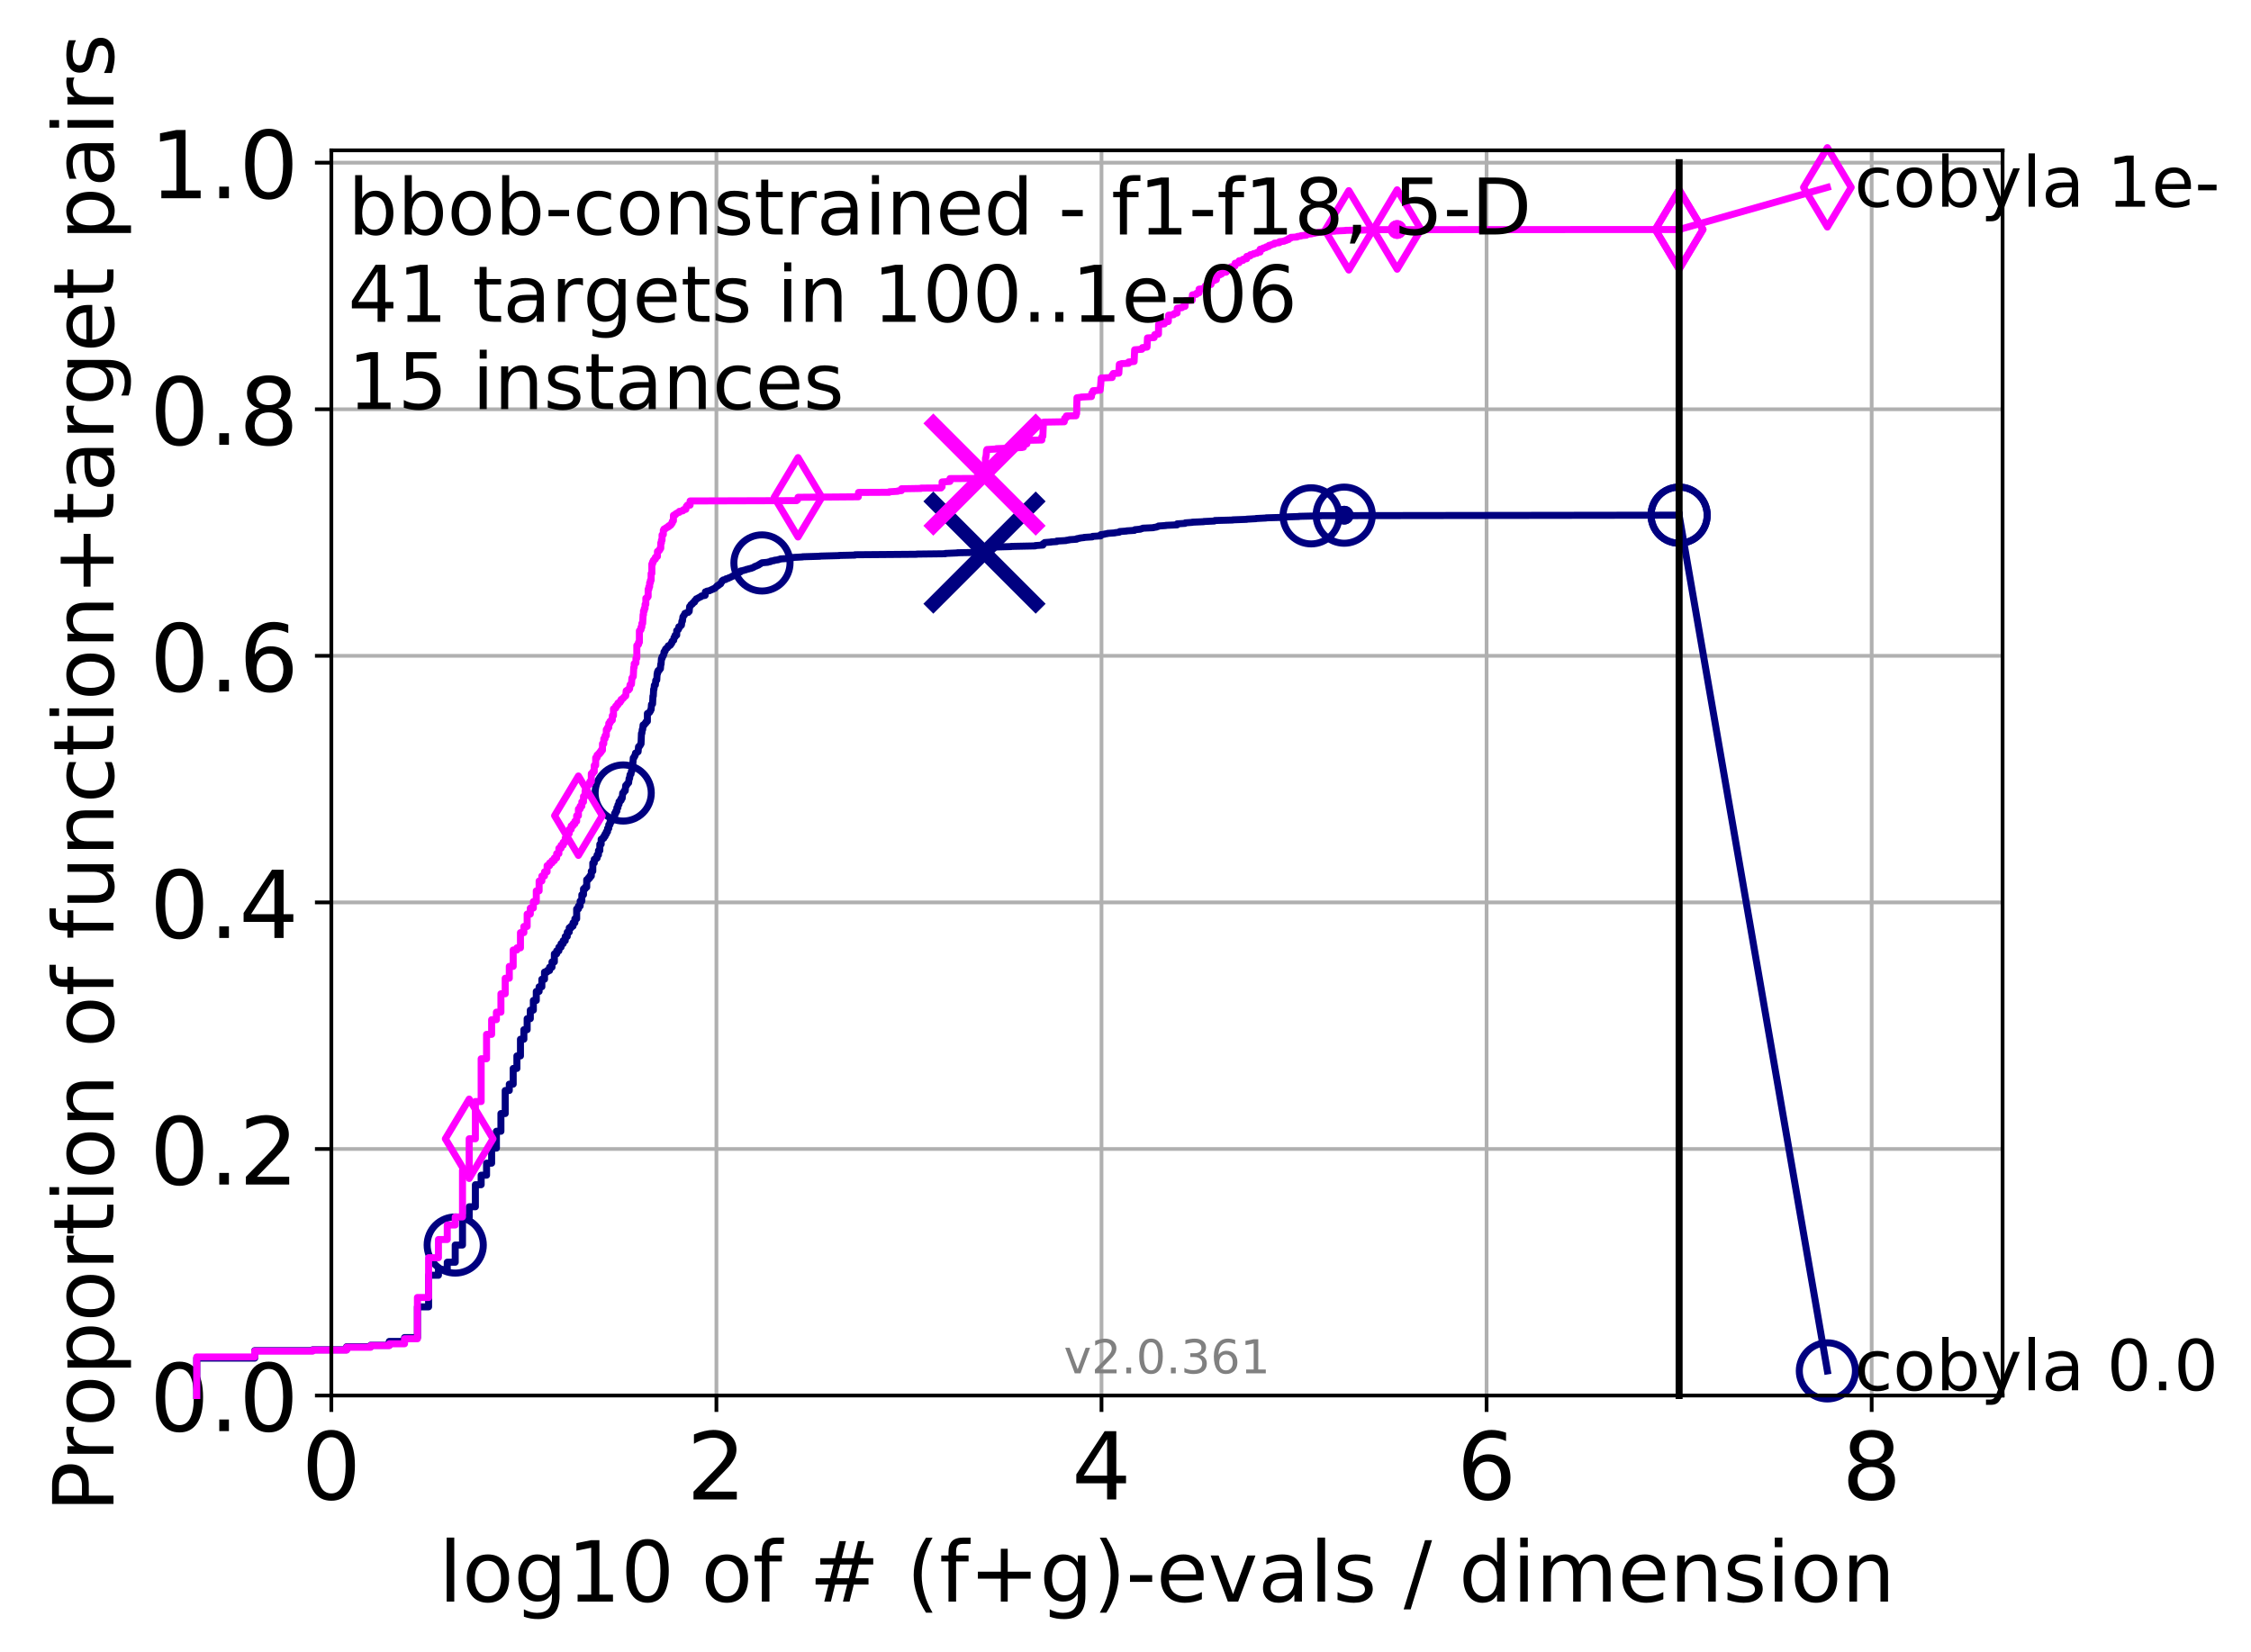 <?xml version="1.0" encoding="utf-8" standalone="no"?>
<!DOCTYPE svg PUBLIC "-//W3C//DTD SVG 1.1//EN"
  "http://www.w3.org/Graphics/SVG/1.1/DTD/svg11.dtd">
<!-- Created with matplotlib (http://matplotlib.org/) -->
<svg height="353pt" version="1.1" viewBox="0 0 481 353" width="481pt" xmlns="http://www.w3.org/2000/svg" xmlns:xlink="http://www.w3.org/1999/xlink">
 <defs>
  <style type="text/css">
*{stroke-linecap:butt;stroke-linejoin:round;}
  </style>
 </defs>
 <g id="figure_1">
  <g id="patch_1">
   <path d="M 0 353.222 
L 481.578 353.222 
L 481.578 0 
L 0 0 
z
" style="fill:#ffffff;"/>
  </g>
  <g id="axes_1">
   <g id="patch_2">
    <path d="M 70.8 298.245 
L 427.92 298.245 
L 427.92 32.133 
L 70.8 32.133 
z
" style="fill:#ffffff;"/>
   </g>
   <g id="matplotlib.axis_1">
    <g id="xtick_1">
     <g id="line2d_1">
      <path clip-path="url(#p644b3eb536)" d="M 70.8 298.245 
L 70.8 32.133 
" style="fill:none;stroke:#b0b0b0;stroke-linecap:square;stroke-width:0.8;"/>
     </g>
     <g id="line2d_2">
      <defs>
       <path d="M 0 0 
L 0 3.5 
" id="mafb09ce5ec" style="stroke:#000000;stroke-width:0.8;"/>
      </defs>
      <g>
       <use style="stroke:#000000;stroke-width:0.8;" x="70.8" xlink:href="#mafb09ce5ec" y="298.245"/>
      </g>
     </g>
     <g id="text_1">
      <!-- 0 -->
      <defs>
       <path d="M 31.781 66.406 
Q 24.172 66.406 20.328 58.906 
Q 16.5 51.422 16.5 36.375 
Q 16.5 21.391 20.328 13.891 
Q 24.172 6.391 31.781 6.391 
Q 39.453 6.391 43.281 13.891 
Q 47.125 21.391 47.125 36.375 
Q 47.125 51.422 43.281 58.906 
Q 39.453 66.406 31.781 66.406 
z
M 31.781 74.219 
Q 44.047 74.219 50.516 64.516 
Q 56.984 54.828 56.984 36.375 
Q 56.984 17.969 50.516 8.266 
Q 44.047 -1.422 31.781 -1.422 
Q 19.531 -1.422 13.062 8.266 
Q 6.594 17.969 6.594 36.375 
Q 6.594 54.828 13.062 64.516 
Q 19.531 74.219 31.781 74.219 
z
" id="DejaVuSans-30"/>
      </defs>
      <g transform="translate(64.438 320.442)scale(0.2 -0.2)">
       <use xlink:href="#DejaVuSans-30"/>
      </g>
     </g>
    </g>
    <g id="xtick_2">
     <g id="line2d_3">
      <path clip-path="url(#p644b3eb536)" d="M 153.086 298.245 
L 153.086 32.133 
" style="fill:none;stroke:#b0b0b0;stroke-linecap:square;stroke-width:0.8;"/>
     </g>
     <g id="line2d_4">
      <g>
       <use style="stroke:#000000;stroke-width:0.8;" x="153.086" xlink:href="#mafb09ce5ec" y="298.245"/>
      </g>
     </g>
     <g id="text_2">
      <!-- 2 -->
      <defs>
       <path d="M 19.188 8.297 
L 53.609 8.297 
L 53.609 0 
L 7.328 0 
L 7.328 8.297 
Q 12.938 14.109 22.625 23.891 
Q 32.328 33.688 34.812 36.531 
Q 39.547 41.844 41.422 45.531 
Q 43.312 49.219 43.312 52.781 
Q 43.312 58.594 39.234 62.25 
Q 35.156 65.922 28.609 65.922 
Q 23.969 65.922 18.812 64.312 
Q 13.672 62.703 7.812 59.422 
L 7.812 69.391 
Q 13.766 71.781 18.938 73 
Q 24.125 74.219 28.422 74.219 
Q 39.75 74.219 46.484 68.547 
Q 53.219 62.891 53.219 53.422 
Q 53.219 48.922 51.531 44.891 
Q 49.859 40.875 45.406 35.406 
Q 44.188 33.984 37.641 27.219 
Q 31.109 20.453 19.188 8.297 
z
" id="DejaVuSans-32"/>
      </defs>
      <g transform="translate(146.723 320.442)scale(0.2 -0.2)">
       <use xlink:href="#DejaVuSans-32"/>
      </g>
     </g>
    </g>
    <g id="xtick_3">
     <g id="line2d_5">
      <path clip-path="url(#p644b3eb536)" d="M 235.371 298.245 
L 235.371 32.133 
" style="fill:none;stroke:#b0b0b0;stroke-linecap:square;stroke-width:0.8;"/>
     </g>
     <g id="line2d_6">
      <g>
       <use style="stroke:#000000;stroke-width:0.8;" x="235.371" xlink:href="#mafb09ce5ec" y="298.245"/>
      </g>
     </g>
     <g id="text_3">
      <!-- 4 -->
      <defs>
       <path d="M 37.797 64.312 
L 12.891 25.391 
L 37.797 25.391 
z
M 35.203 72.906 
L 47.609 72.906 
L 47.609 25.391 
L 58.016 25.391 
L 58.016 17.188 
L 47.609 17.188 
L 47.609 0 
L 37.797 0 
L 37.797 17.188 
L 4.891 17.188 
L 4.891 26.703 
z
" id="DejaVuSans-34"/>
      </defs>
      <g transform="translate(229.009 320.442)scale(0.2 -0.2)">
       <use xlink:href="#DejaVuSans-34"/>
      </g>
     </g>
    </g>
    <g id="xtick_4">
     <g id="line2d_7">
      <path clip-path="url(#p644b3eb536)" d="M 317.657 298.245 
L 317.657 32.133 
" style="fill:none;stroke:#b0b0b0;stroke-linecap:square;stroke-width:0.8;"/>
     </g>
     <g id="line2d_8">
      <g>
       <use style="stroke:#000000;stroke-width:0.8;" x="317.657" xlink:href="#mafb09ce5ec" y="298.245"/>
      </g>
     </g>
     <g id="text_4">
      <!-- 6 -->
      <defs>
       <path d="M 33.016 40.375 
Q 26.375 40.375 22.484 35.828 
Q 18.609 31.297 18.609 23.391 
Q 18.609 15.531 22.484 10.953 
Q 26.375 6.391 33.016 6.391 
Q 39.656 6.391 43.531 10.953 
Q 47.406 15.531 47.406 23.391 
Q 47.406 31.297 43.531 35.828 
Q 39.656 40.375 33.016 40.375 
z
M 52.594 71.297 
L 52.594 62.312 
Q 48.875 64.062 45.094 64.984 
Q 41.312 65.922 37.594 65.922 
Q 27.828 65.922 22.672 59.328 
Q 17.531 52.734 16.797 39.406 
Q 19.672 43.656 24.016 45.922 
Q 28.375 48.188 33.594 48.188 
Q 44.578 48.188 50.953 41.516 
Q 57.328 34.859 57.328 23.391 
Q 57.328 12.156 50.688 5.359 
Q 44.047 -1.422 33.016 -1.422 
Q 20.359 -1.422 13.672 8.266 
Q 6.984 17.969 6.984 36.375 
Q 6.984 53.656 15.188 63.938 
Q 23.391 74.219 37.203 74.219 
Q 40.922 74.219 44.703 73.484 
Q 48.484 72.75 52.594 71.297 
z
" id="DejaVuSans-36"/>
      </defs>
      <g transform="translate(311.295 320.442)scale(0.2 -0.2)">
       <use xlink:href="#DejaVuSans-36"/>
      </g>
     </g>
    </g>
    <g id="xtick_5">
     <g id="line2d_9">
      <path clip-path="url(#p644b3eb536)" d="M 399.943 298.245 
L 399.943 32.133 
" style="fill:none;stroke:#b0b0b0;stroke-linecap:square;stroke-width:0.8;"/>
     </g>
     <g id="line2d_10">
      <g>
       <use style="stroke:#000000;stroke-width:0.8;" x="399.943" xlink:href="#mafb09ce5ec" y="298.245"/>
      </g>
     </g>
     <g id="text_5">
      <!-- 8 -->
      <defs>
       <path d="M 31.781 34.625 
Q 24.75 34.625 20.719 30.859 
Q 16.703 27.094 16.703 20.516 
Q 16.703 13.922 20.719 10.156 
Q 24.75 6.391 31.781 6.391 
Q 38.812 6.391 42.859 10.172 
Q 46.922 13.969 46.922 20.516 
Q 46.922 27.094 42.891 30.859 
Q 38.875 34.625 31.781 34.625 
z
M 21.922 38.812 
Q 15.578 40.375 12.031 44.719 
Q 8.5 49.078 8.5 55.328 
Q 8.5 64.062 14.719 69.141 
Q 20.953 74.219 31.781 74.219 
Q 42.672 74.219 48.875 69.141 
Q 55.078 64.062 55.078 55.328 
Q 55.078 49.078 51.531 44.719 
Q 48 40.375 41.703 38.812 
Q 48.828 37.156 52.797 32.312 
Q 56.781 27.484 56.781 20.516 
Q 56.781 9.906 50.312 4.234 
Q 43.844 -1.422 31.781 -1.422 
Q 19.734 -1.422 13.25 4.234 
Q 6.781 9.906 6.781 20.516 
Q 6.781 27.484 10.781 32.312 
Q 14.797 37.156 21.922 38.812 
z
M 18.312 54.391 
Q 18.312 48.734 21.844 45.562 
Q 25.391 42.391 31.781 42.391 
Q 38.141 42.391 41.719 45.562 
Q 45.312 48.734 45.312 54.391 
Q 45.312 60.062 41.719 63.234 
Q 38.141 66.406 31.781 66.406 
Q 25.391 66.406 21.844 63.234 
Q 18.312 60.062 18.312 54.391 
z
" id="DejaVuSans-38"/>
      </defs>
      <g transform="translate(393.58 320.442)scale(0.2 -0.2)">
       <use xlink:href="#DejaVuSans-38"/>
      </g>
     </g>
    </g>
    <g id="text_6">
     <!-- log10 of # (f+g)-evals / dimension -->
     <defs>
      <path d="M 9.422 75.984 
L 18.406 75.984 
L 18.406 0 
L 9.422 0 
z
" id="DejaVuSans-6c"/>
      <path d="M 30.609 48.391 
Q 23.391 48.391 19.188 42.75 
Q 14.984 37.109 14.984 27.297 
Q 14.984 17.484 19.156 11.844 
Q 23.344 6.203 30.609 6.203 
Q 37.797 6.203 41.984 11.859 
Q 46.188 17.531 46.188 27.297 
Q 46.188 37.016 41.984 42.703 
Q 37.797 48.391 30.609 48.391 
z
M 30.609 56 
Q 42.328 56 49.016 48.375 
Q 55.719 40.766 55.719 27.297 
Q 55.719 13.875 49.016 6.219 
Q 42.328 -1.422 30.609 -1.422 
Q 18.844 -1.422 12.172 6.219 
Q 5.516 13.875 5.516 27.297 
Q 5.516 40.766 12.172 48.375 
Q 18.844 56 30.609 56 
z
" id="DejaVuSans-6f"/>
      <path d="M 45.406 27.984 
Q 45.406 37.75 41.375 43.109 
Q 37.359 48.484 30.078 48.484 
Q 22.859 48.484 18.828 43.109 
Q 14.797 37.75 14.797 27.984 
Q 14.797 18.266 18.828 12.891 
Q 22.859 7.516 30.078 7.516 
Q 37.359 7.516 41.375 12.891 
Q 45.406 18.266 45.406 27.984 
z
M 54.391 6.781 
Q 54.391 -7.172 48.188 -13.984 
Q 42 -20.797 29.203 -20.797 
Q 24.469 -20.797 20.266 -20.094 
Q 16.062 -19.391 12.109 -17.922 
L 12.109 -9.188 
Q 16.062 -11.328 19.922 -12.344 
Q 23.781 -13.375 27.781 -13.375 
Q 36.625 -13.375 41.016 -8.766 
Q 45.406 -4.156 45.406 5.172 
L 45.406 9.625 
Q 42.625 4.781 38.281 2.391 
Q 33.938 0 27.875 0 
Q 17.828 0 11.672 7.656 
Q 5.516 15.328 5.516 27.984 
Q 5.516 40.672 11.672 48.328 
Q 17.828 56 27.875 56 
Q 33.938 56 38.281 53.609 
Q 42.625 51.219 45.406 46.391 
L 45.406 54.688 
L 54.391 54.688 
z
" id="DejaVuSans-67"/>
      <path d="M 12.406 8.297 
L 28.516 8.297 
L 28.516 63.922 
L 10.984 60.406 
L 10.984 69.391 
L 28.422 72.906 
L 38.281 72.906 
L 38.281 8.297 
L 54.391 8.297 
L 54.391 0 
L 12.406 0 
z
" id="DejaVuSans-31"/>
      <path id="DejaVuSans-20"/>
      <path d="M 37.109 75.984 
L 37.109 68.5 
L 28.516 68.5 
Q 23.688 68.5 21.797 66.547 
Q 19.922 64.594 19.922 59.516 
L 19.922 54.688 
L 34.719 54.688 
L 34.719 47.703 
L 19.922 47.703 
L 19.922 0 
L 10.891 0 
L 10.891 47.703 
L 2.297 47.703 
L 2.297 54.688 
L 10.891 54.688 
L 10.891 58.5 
Q 10.891 67.625 15.141 71.797 
Q 19.391 75.984 28.609 75.984 
z
" id="DejaVuSans-66"/>
      <path d="M 51.125 44 
L 36.922 44 
L 32.812 27.688 
L 47.125 27.688 
z
M 43.797 71.781 
L 38.719 51.516 
L 52.984 51.516 
L 58.109 71.781 
L 65.922 71.781 
L 60.891 51.516 
L 76.125 51.516 
L 76.125 44 
L 58.984 44 
L 54.984 27.688 
L 70.516 27.688 
L 70.516 20.219 
L 53.078 20.219 
L 48 0 
L 40.188 0 
L 45.219 20.219 
L 30.906 20.219 
L 25.875 0 
L 18.016 0 
L 23.094 20.219 
L 7.719 20.219 
L 7.719 27.688 
L 24.906 27.688 
L 29 44 
L 13.281 44 
L 13.281 51.516 
L 30.906 51.516 
L 35.891 71.781 
z
" id="DejaVuSans-23"/>
      <path d="M 31 75.875 
Q 24.469 64.656 21.281 53.656 
Q 18.109 42.672 18.109 31.391 
Q 18.109 20.125 21.312 9.062 
Q 24.516 -2 31 -13.188 
L 23.188 -13.188 
Q 15.875 -1.703 12.234 9.375 
Q 8.594 20.453 8.594 31.391 
Q 8.594 42.281 12.203 53.312 
Q 15.828 64.359 23.188 75.875 
z
" id="DejaVuSans-28"/>
      <path d="M 46 62.703 
L 46 35.5 
L 73.188 35.5 
L 73.188 27.203 
L 46 27.203 
L 46 0 
L 37.797 0 
L 37.797 27.203 
L 10.594 27.203 
L 10.594 35.5 
L 37.797 35.5 
L 37.797 62.703 
z
" id="DejaVuSans-2b"/>
      <path d="M 8.016 75.875 
L 15.828 75.875 
Q 23.141 64.359 26.781 53.312 
Q 30.422 42.281 30.422 31.391 
Q 30.422 20.453 26.781 9.375 
Q 23.141 -1.703 15.828 -13.188 
L 8.016 -13.188 
Q 14.5 -2 17.703 9.062 
Q 20.906 20.125 20.906 31.391 
Q 20.906 42.672 17.703 53.656 
Q 14.5 64.656 8.016 75.875 
z
" id="DejaVuSans-29"/>
      <path d="M 4.891 31.391 
L 31.203 31.391 
L 31.203 23.391 
L 4.891 23.391 
z
" id="DejaVuSans-2d"/>
      <path d="M 56.203 29.594 
L 56.203 25.203 
L 14.891 25.203 
Q 15.484 15.922 20.484 11.062 
Q 25.484 6.203 34.422 6.203 
Q 39.594 6.203 44.453 7.469 
Q 49.312 8.734 54.109 11.281 
L 54.109 2.781 
Q 49.266 0.734 44.188 -0.344 
Q 39.109 -1.422 33.891 -1.422 
Q 20.797 -1.422 13.156 6.188 
Q 5.516 13.812 5.516 26.812 
Q 5.516 40.234 12.766 48.109 
Q 20.016 56 32.328 56 
Q 43.359 56 49.781 48.891 
Q 56.203 41.797 56.203 29.594 
z
M 47.219 32.234 
Q 47.125 39.594 43.094 43.984 
Q 39.062 48.391 32.422 48.391 
Q 24.906 48.391 20.391 44.141 
Q 15.875 39.891 15.188 32.172 
z
" id="DejaVuSans-65"/>
      <path d="M 2.984 54.688 
L 12.5 54.688 
L 29.594 8.797 
L 46.688 54.688 
L 56.203 54.688 
L 35.688 0 
L 23.484 0 
z
" id="DejaVuSans-76"/>
      <path d="M 34.281 27.484 
Q 23.391 27.484 19.188 25 
Q 14.984 22.516 14.984 16.5 
Q 14.984 11.719 18.141 8.906 
Q 21.297 6.109 26.703 6.109 
Q 34.188 6.109 38.703 11.406 
Q 43.219 16.703 43.219 25.484 
L 43.219 27.484 
z
M 52.203 31.203 
L 52.203 0 
L 43.219 0 
L 43.219 8.297 
Q 40.141 3.328 35.547 0.953 
Q 30.953 -1.422 24.312 -1.422 
Q 15.922 -1.422 10.953 3.297 
Q 6 8.016 6 15.922 
Q 6 25.141 12.172 29.828 
Q 18.359 34.516 30.609 34.516 
L 43.219 34.516 
L 43.219 35.406 
Q 43.219 41.609 39.141 45 
Q 35.062 48.391 27.688 48.391 
Q 23 48.391 18.547 47.266 
Q 14.109 46.141 10.016 43.891 
L 10.016 52.203 
Q 14.938 54.109 19.578 55.047 
Q 24.219 56 28.609 56 
Q 40.484 56 46.344 49.844 
Q 52.203 43.703 52.203 31.203 
z
" id="DejaVuSans-61"/>
      <path d="M 44.281 53.078 
L 44.281 44.578 
Q 40.484 46.531 36.375 47.5 
Q 32.281 48.484 27.875 48.484 
Q 21.188 48.484 17.844 46.438 
Q 14.5 44.391 14.5 40.281 
Q 14.5 37.156 16.891 35.375 
Q 19.281 33.594 26.516 31.984 
L 29.594 31.297 
Q 39.156 29.25 43.188 25.516 
Q 47.219 21.781 47.219 15.094 
Q 47.219 7.469 41.188 3.016 
Q 35.156 -1.422 24.609 -1.422 
Q 20.219 -1.422 15.453 -0.562 
Q 10.688 0.297 5.422 2 
L 5.422 11.281 
Q 10.406 8.688 15.234 7.391 
Q 20.062 6.109 24.812 6.109 
Q 31.156 6.109 34.562 8.281 
Q 37.984 10.453 37.984 14.406 
Q 37.984 18.062 35.516 20.016 
Q 33.062 21.969 24.703 23.781 
L 21.578 24.516 
Q 13.234 26.266 9.516 29.906 
Q 5.812 33.547 5.812 39.891 
Q 5.812 47.609 11.281 51.797 
Q 16.75 56 26.812 56 
Q 31.781 56 36.172 55.266 
Q 40.578 54.547 44.281 53.078 
z
" id="DejaVuSans-73"/>
      <path d="M 25.391 72.906 
L 33.688 72.906 
L 8.297 -9.281 
L 0 -9.281 
z
" id="DejaVuSans-2f"/>
      <path d="M 45.406 46.391 
L 45.406 75.984 
L 54.391 75.984 
L 54.391 0 
L 45.406 0 
L 45.406 8.203 
Q 42.578 3.328 38.25 0.953 
Q 33.938 -1.422 27.875 -1.422 
Q 17.969 -1.422 11.734 6.484 
Q 5.516 14.406 5.516 27.297 
Q 5.516 40.188 11.734 48.094 
Q 17.969 56 27.875 56 
Q 33.938 56 38.25 53.625 
Q 42.578 51.266 45.406 46.391 
z
M 14.797 27.297 
Q 14.797 17.391 18.875 11.75 
Q 22.953 6.109 30.078 6.109 
Q 37.203 6.109 41.297 11.75 
Q 45.406 17.391 45.406 27.297 
Q 45.406 37.203 41.297 42.844 
Q 37.203 48.484 30.078 48.484 
Q 22.953 48.484 18.875 42.844 
Q 14.797 37.203 14.797 27.297 
z
" id="DejaVuSans-64"/>
      <path d="M 9.422 54.688 
L 18.406 54.688 
L 18.406 0 
L 9.422 0 
z
M 9.422 75.984 
L 18.406 75.984 
L 18.406 64.594 
L 9.422 64.594 
z
" id="DejaVuSans-69"/>
      <path d="M 52 44.188 
Q 55.375 50.25 60.062 53.125 
Q 64.75 56 71.094 56 
Q 79.641 56 84.281 50.016 
Q 88.922 44.047 88.922 33.016 
L 88.922 0 
L 79.891 0 
L 79.891 32.719 
Q 79.891 40.578 77.094 44.375 
Q 74.312 48.188 68.609 48.188 
Q 61.625 48.188 57.562 43.547 
Q 53.516 38.922 53.516 30.906 
L 53.516 0 
L 44.484 0 
L 44.484 32.719 
Q 44.484 40.625 41.703 44.406 
Q 38.922 48.188 33.109 48.188 
Q 26.219 48.188 22.156 43.531 
Q 18.109 38.875 18.109 30.906 
L 18.109 0 
L 9.078 0 
L 9.078 54.688 
L 18.109 54.688 
L 18.109 46.188 
Q 21.188 51.219 25.484 53.609 
Q 29.781 56 35.688 56 
Q 41.656 56 45.828 52.969 
Q 50 49.953 52 44.188 
z
" id="DejaVuSans-6d"/>
      <path d="M 54.891 33.016 
L 54.891 0 
L 45.906 0 
L 45.906 32.719 
Q 45.906 40.484 42.875 44.328 
Q 39.844 48.188 33.797 48.188 
Q 26.516 48.188 22.312 43.547 
Q 18.109 38.922 18.109 30.906 
L 18.109 0 
L 9.078 0 
L 9.078 54.688 
L 18.109 54.688 
L 18.109 46.188 
Q 21.344 51.125 25.703 53.562 
Q 30.078 56 35.797 56 
Q 45.219 56 50.047 50.172 
Q 54.891 44.344 54.891 33.016 
z
" id="DejaVuSans-6e"/>
     </defs>
     <g transform="translate(93.753 342.279)scale(0.18 -0.18)">
      <use xlink:href="#DejaVuSans-6c"/>
      <use x="27.783" xlink:href="#DejaVuSans-6f"/>
      <use x="88.965" xlink:href="#DejaVuSans-67"/>
      <use x="152.441" xlink:href="#DejaVuSans-31"/>
      <use x="216.064" xlink:href="#DejaVuSans-30"/>
      <use x="279.688" xlink:href="#DejaVuSans-20"/>
      <use x="311.475" xlink:href="#DejaVuSans-6f"/>
      <use x="372.656" xlink:href="#DejaVuSans-66"/>
      <use x="407.861" xlink:href="#DejaVuSans-20"/>
      <use x="439.648" xlink:href="#DejaVuSans-23"/>
      <use x="523.438" xlink:href="#DejaVuSans-20"/>
      <use x="555.225" xlink:href="#DejaVuSans-28"/>
      <use x="594.238" xlink:href="#DejaVuSans-66"/>
      <use x="629.443" xlink:href="#DejaVuSans-2b"/>
      <use x="713.232" xlink:href="#DejaVuSans-67"/>
      <use x="776.709" xlink:href="#DejaVuSans-29"/>
      <use x="815.723" xlink:href="#DejaVuSans-2d"/>
      <use x="851.807" xlink:href="#DejaVuSans-65"/>
      <use x="913.33" xlink:href="#DejaVuSans-76"/>
      <use x="972.51" xlink:href="#DejaVuSans-61"/>
      <use x="1033.789" xlink:href="#DejaVuSans-6c"/>
      <use x="1061.572" xlink:href="#DejaVuSans-73"/>
      <use x="1113.672" xlink:href="#DejaVuSans-20"/>
      <use x="1145.459" xlink:href="#DejaVuSans-2f"/>
      <use x="1179.15" xlink:href="#DejaVuSans-20"/>
      <use x="1210.938" xlink:href="#DejaVuSans-64"/>
      <use x="1274.414" xlink:href="#DejaVuSans-69"/>
      <use x="1302.197" xlink:href="#DejaVuSans-6d"/>
      <use x="1399.609" xlink:href="#DejaVuSans-65"/>
      <use x="1461.133" xlink:href="#DejaVuSans-6e"/>
      <use x="1524.512" xlink:href="#DejaVuSans-73"/>
      <use x="1576.611" xlink:href="#DejaVuSans-69"/>
      <use x="1604.395" xlink:href="#DejaVuSans-6f"/>
      <use x="1665.576" xlink:href="#DejaVuSans-6e"/>
     </g>
    </g>
   </g>
   <g id="matplotlib.axis_2">
    <g id="ytick_1">
     <g id="line2d_11">
      <path clip-path="url(#p644b3eb536)" d="M 70.8 298.245 
L 427.92 298.245 
" style="fill:none;stroke:#b0b0b0;stroke-linecap:square;stroke-width:0.8;"/>
     </g>
     <g id="line2d_12">
      <defs>
       <path d="M 0 0 
L -3.5 0 
" id="m6ccdef8c7f" style="stroke:#000000;stroke-width:0.8;"/>
      </defs>
      <g>
       <use style="stroke:#000000;stroke-width:0.8;" x="70.8" xlink:href="#m6ccdef8c7f" y="298.245"/>
      </g>
     </g>
     <g id="text_7">
      <!-- 0.0 -->
      <defs>
       <path d="M 10.688 12.406 
L 21 12.406 
L 21 0 
L 10.688 0 
z
" id="DejaVuSans-2e"/>
      </defs>
      <g transform="translate(31.994 305.844)scale(0.2 -0.2)">
       <use xlink:href="#DejaVuSans-30"/>
       <use x="63.623" xlink:href="#DejaVuSans-2e"/>
       <use x="95.41" xlink:href="#DejaVuSans-30"/>
      </g>
     </g>
    </g>
    <g id="ytick_2">
     <g id="line2d_13">
      <path clip-path="url(#p644b3eb536)" d="M 70.8 245.55 
L 427.92 245.55 
" style="fill:none;stroke:#b0b0b0;stroke-linecap:square;stroke-width:0.8;"/>
     </g>
     <g id="line2d_14">
      <g>
       <use style="stroke:#000000;stroke-width:0.8;" x="70.8" xlink:href="#m6ccdef8c7f" y="245.55"/>
      </g>
     </g>
     <g id="text_8">
      <!-- 0.2 -->
      <g transform="translate(31.994 253.148)scale(0.2 -0.2)">
       <use xlink:href="#DejaVuSans-30"/>
       <use x="63.623" xlink:href="#DejaVuSans-2e"/>
       <use x="95.41" xlink:href="#DejaVuSans-32"/>
      </g>
     </g>
    </g>
    <g id="ytick_3">
     <g id="line2d_15">
      <path clip-path="url(#p644b3eb536)" d="M 70.8 192.854 
L 427.92 192.854 
" style="fill:none;stroke:#b0b0b0;stroke-linecap:square;stroke-width:0.8;"/>
     </g>
     <g id="line2d_16">
      <g>
       <use style="stroke:#000000;stroke-width:0.8;" x="70.8" xlink:href="#m6ccdef8c7f" y="192.854"/>
      </g>
     </g>
     <g id="text_9">
      <!-- 0.4 -->
      <g transform="translate(31.994 200.453)scale(0.2 -0.2)">
       <use xlink:href="#DejaVuSans-30"/>
       <use x="63.623" xlink:href="#DejaVuSans-2e"/>
       <use x="95.41" xlink:href="#DejaVuSans-34"/>
      </g>
     </g>
    </g>
    <g id="ytick_4">
     <g id="line2d_17">
      <path clip-path="url(#p644b3eb536)" d="M 70.8 140.159 
L 427.92 140.159 
" style="fill:none;stroke:#b0b0b0;stroke-linecap:square;stroke-width:0.8;"/>
     </g>
     <g id="line2d_18">
      <g>
       <use style="stroke:#000000;stroke-width:0.8;" x="70.8" xlink:href="#m6ccdef8c7f" y="140.159"/>
      </g>
     </g>
     <g id="text_10">
      <!-- 0.6 -->
      <g transform="translate(31.994 147.757)scale(0.2 -0.2)">
       <use xlink:href="#DejaVuSans-30"/>
       <use x="63.623" xlink:href="#DejaVuSans-2e"/>
       <use x="95.41" xlink:href="#DejaVuSans-36"/>
      </g>
     </g>
    </g>
    <g id="ytick_5">
     <g id="line2d_19">
      <path clip-path="url(#p644b3eb536)" d="M 70.8 87.464 
L 427.92 87.464 
" style="fill:none;stroke:#b0b0b0;stroke-linecap:square;stroke-width:0.8;"/>
     </g>
     <g id="line2d_20">
      <g>
       <use style="stroke:#000000;stroke-width:0.8;" x="70.8" xlink:href="#m6ccdef8c7f" y="87.464"/>
      </g>
     </g>
     <g id="text_11">
      <!-- 0.8 -->
      <g transform="translate(31.994 95.062)scale(0.2 -0.2)">
       <use xlink:href="#DejaVuSans-30"/>
       <use x="63.623" xlink:href="#DejaVuSans-2e"/>
       <use x="95.41" xlink:href="#DejaVuSans-38"/>
      </g>
     </g>
    </g>
    <g id="ytick_6">
     <g id="line2d_21">
      <path clip-path="url(#p644b3eb536)" d="M 70.8 34.768 
L 427.92 34.768 
" style="fill:none;stroke:#b0b0b0;stroke-linecap:square;stroke-width:0.8;"/>
     </g>
     <g id="line2d_22">
      <g>
       <use style="stroke:#000000;stroke-width:0.8;" x="70.8" xlink:href="#m6ccdef8c7f" y="34.768"/>
      </g>
     </g>
     <g id="text_12">
      <!-- 1.0 -->
      <g transform="translate(31.994 42.367)scale(0.2 -0.2)">
       <use xlink:href="#DejaVuSans-31"/>
       <use x="63.623" xlink:href="#DejaVuSans-2e"/>
       <use x="95.41" xlink:href="#DejaVuSans-30"/>
      </g>
     </g>
    </g>
    <g id="text_13">
     <!-- Proportion of function+target pairs -->
     <defs>
      <path d="M 19.672 64.797 
L 19.672 37.406 
L 32.078 37.406 
Q 38.969 37.406 42.719 40.969 
Q 46.484 44.531 46.484 51.125 
Q 46.484 57.672 42.719 61.234 
Q 38.969 64.797 32.078 64.797 
z
M 9.812 72.906 
L 32.078 72.906 
Q 44.344 72.906 50.609 67.359 
Q 56.891 61.812 56.891 51.125 
Q 56.891 40.328 50.609 34.812 
Q 44.344 29.297 32.078 29.297 
L 19.672 29.297 
L 19.672 0 
L 9.812 0 
z
" id="DejaVuSans-50"/>
      <path d="M 41.109 46.297 
Q 39.594 47.172 37.812 47.578 
Q 36.031 48 33.891 48 
Q 26.266 48 22.188 43.047 
Q 18.109 38.094 18.109 28.812 
L 18.109 0 
L 9.078 0 
L 9.078 54.688 
L 18.109 54.688 
L 18.109 46.188 
Q 20.953 51.172 25.484 53.578 
Q 30.031 56 36.531 56 
Q 37.453 56 38.578 55.875 
Q 39.703 55.766 41.062 55.516 
z
" id="DejaVuSans-72"/>
      <path d="M 18.109 8.203 
L 18.109 -20.797 
L 9.078 -20.797 
L 9.078 54.688 
L 18.109 54.688 
L 18.109 46.391 
Q 20.953 51.266 25.266 53.625 
Q 29.594 56 35.594 56 
Q 45.562 56 51.781 48.094 
Q 58.016 40.188 58.016 27.297 
Q 58.016 14.406 51.781 6.484 
Q 45.562 -1.422 35.594 -1.422 
Q 29.594 -1.422 25.266 0.953 
Q 20.953 3.328 18.109 8.203 
z
M 48.688 27.297 
Q 48.688 37.203 44.609 42.844 
Q 40.531 48.484 33.406 48.484 
Q 26.266 48.484 22.188 42.844 
Q 18.109 37.203 18.109 27.297 
Q 18.109 17.391 22.188 11.75 
Q 26.266 6.109 33.406 6.109 
Q 40.531 6.109 44.609 11.75 
Q 48.688 17.391 48.688 27.297 
z
" id="DejaVuSans-70"/>
      <path d="M 18.312 70.219 
L 18.312 54.688 
L 36.812 54.688 
L 36.812 47.703 
L 18.312 47.703 
L 18.312 18.016 
Q 18.312 11.328 20.141 9.422 
Q 21.969 7.516 27.594 7.516 
L 36.812 7.516 
L 36.812 0 
L 27.594 0 
Q 17.188 0 13.234 3.875 
Q 9.281 7.766 9.281 18.016 
L 9.281 47.703 
L 2.688 47.703 
L 2.688 54.688 
L 9.281 54.688 
L 9.281 70.219 
z
" id="DejaVuSans-74"/>
      <path d="M 8.5 21.578 
L 8.5 54.688 
L 17.484 54.688 
L 17.484 21.922 
Q 17.484 14.156 20.5 10.266 
Q 23.531 6.391 29.594 6.391 
Q 36.859 6.391 41.078 11.031 
Q 45.312 15.672 45.312 23.688 
L 45.312 54.688 
L 54.297 54.688 
L 54.297 0 
L 45.312 0 
L 45.312 8.406 
Q 42.047 3.422 37.719 1 
Q 33.406 -1.422 27.688 -1.422 
Q 18.266 -1.422 13.375 4.438 
Q 8.5 10.297 8.5 21.578 
z
M 31.109 56 
z
" id="DejaVuSans-75"/>
      <path d="M 48.781 52.594 
L 48.781 44.188 
Q 44.969 46.297 41.141 47.344 
Q 37.312 48.391 33.406 48.391 
Q 24.656 48.391 19.812 42.844 
Q 14.984 37.312 14.984 27.297 
Q 14.984 17.281 19.812 11.734 
Q 24.656 6.203 33.406 6.203 
Q 37.312 6.203 41.141 7.25 
Q 44.969 8.297 48.781 10.406 
L 48.781 2.094 
Q 45.016 0.344 40.984 -0.531 
Q 36.969 -1.422 32.422 -1.422 
Q 20.062 -1.422 12.781 6.344 
Q 5.516 14.109 5.516 27.297 
Q 5.516 40.672 12.859 48.328 
Q 20.219 56 33.016 56 
Q 37.156 56 41.109 55.141 
Q 45.062 54.297 48.781 52.594 
z
" id="DejaVuSans-63"/>
     </defs>
     <g transform="translate(24.25 323.179)rotate(-90)scale(0.18 -0.18)">
      <use xlink:href="#DejaVuSans-50"/>
      <use x="60.287" xlink:href="#DejaVuSans-72"/>
      <use x="101.369" xlink:href="#DejaVuSans-6f"/>
      <use x="162.551" xlink:href="#DejaVuSans-70"/>
      <use x="226.027" xlink:href="#DejaVuSans-6f"/>
      <use x="287.209" xlink:href="#DejaVuSans-72"/>
      <use x="328.322" xlink:href="#DejaVuSans-74"/>
      <use x="367.531" xlink:href="#DejaVuSans-69"/>
      <use x="395.314" xlink:href="#DejaVuSans-6f"/>
      <use x="456.496" xlink:href="#DejaVuSans-6e"/>
      <use x="519.875" xlink:href="#DejaVuSans-20"/>
      <use x="551.662" xlink:href="#DejaVuSans-6f"/>
      <use x="612.844" xlink:href="#DejaVuSans-66"/>
      <use x="648.049" xlink:href="#DejaVuSans-20"/>
      <use x="679.836" xlink:href="#DejaVuSans-66"/>
      <use x="715.041" xlink:href="#DejaVuSans-75"/>
      <use x="778.42" xlink:href="#DejaVuSans-6e"/>
      <use x="841.799" xlink:href="#DejaVuSans-63"/>
      <use x="896.779" xlink:href="#DejaVuSans-74"/>
      <use x="935.988" xlink:href="#DejaVuSans-69"/>
      <use x="963.771" xlink:href="#DejaVuSans-6f"/>
      <use x="1024.953" xlink:href="#DejaVuSans-6e"/>
      <use x="1088.332" xlink:href="#DejaVuSans-2b"/>
      <use x="1172.121" xlink:href="#DejaVuSans-74"/>
      <use x="1211.33" xlink:href="#DejaVuSans-61"/>
      <use x="1272.609" xlink:href="#DejaVuSans-72"/>
      <use x="1313.707" xlink:href="#DejaVuSans-67"/>
      <use x="1377.184" xlink:href="#DejaVuSans-65"/>
      <use x="1438.707" xlink:href="#DejaVuSans-74"/>
      <use x="1477.916" xlink:href="#DejaVuSans-20"/>
      <use x="1509.703" xlink:href="#DejaVuSans-70"/>
      <use x="1573.18" xlink:href="#DejaVuSans-61"/>
      <use x="1634.459" xlink:href="#DejaVuSans-69"/>
      <use x="1662.242" xlink:href="#DejaVuSans-72"/>
      <use x="1703.355" xlink:href="#DejaVuSans-73"/>
     </g>
    </g>
   </g>
   <g id="line2d_23">
    <defs>
     <path d="M 0 1.5 
C 0.398 1.5 0.779 1.342 1.061 1.061 
C 1.342 0.779 1.5 0.398 1.5 0 
C 1.5 -0.398 1.342 -0.779 1.061 -1.061 
C 0.779 -1.342 0.398 -1.5 0 -1.5 
C -0.398 -1.5 -0.779 -1.342 -1.061 -1.061 
C -1.342 -0.779 -1.5 -0.398 -1.5 0 
C -1.5 0.398 -1.342 0.779 -1.061 1.061 
C -0.779 1.342 -0.398 1.5 0 1.5 
z
" id="mf7be31069a" style="stroke:#000080;"/>
    </defs>
    <g>
     <use style="fill:#000080;stroke:#000080;" x="287.237" xlink:href="#mf7be31069a" y="110.098"/>
     <use style="fill:#000080;stroke:#000080;" x="287.237" xlink:href="#mf7be31069a" y="110.098"/>
    </g>
   </g>
   <g id="line2d_24">
    <path d="M 42.042 298.245 
L 42.042 290.248 
L 54.428 290.248 
L 54.428 288.642 
L 66.813 288.642 
L 66.813 288.463 
L 74.058 288.463 
L 74.058 287.821 
L 79.198 287.821 
L 79.198 287.499 
L 83.185 287.499 
L 83.185 286.678 
L 86.443 286.678 
L 86.443 285.857 
L 89.197 285.857 
L 89.197 279.288 
L 91.583 279.288 
L 91.583 272.54 
L 93.688 272.54 
L 93.688 271.326 
L 95.57 271.326 
L 95.57 269.756 
L 97.273 269.756 
L 97.273 266.078 
L 98.828 266.078 
L 98.828 260.223 
L 100.258 260.223 
L 100.258 257.903 
L 101.583 257.903 
L 101.583 253.19 
L 102.815 253.19 
L 102.815 251.155 
L 103.969 251.155 
L 103.969 248.585 
L 105.052 248.585 
L 105.052 245.371 
L 106.073 245.371 
L 106.073 241.766 
L 107.039 241.766 
L 107.039 237.981 
L 107.956 237.981 
L 107.956 233.054 
L 108.827 233.054 
L 108.827 231.698 
L 109.659 231.698 
L 109.659 228.342 
L 110.453 228.342 
L 110.453 225.664 
L 111.213 225.664 
L 111.213 222.094 
L 111.943 222.094 
L 111.943 220.059 
L 112.644 220.059 
L 112.644 217.703 
L 113.318 217.703 
L 113.318 215.882 
L 113.968 215.882 
L 113.968 213.811 
L 114.595 213.811 
L 114.595 211.883 
L 115.201 211.883 
L 115.201 210.884 
L 115.786 210.884 
L 115.786 209.277 
L 116.354 209.277 
L 116.354 207.742 
L 116.904 207.742 
L 116.904 207.421 
L 117.437 207.421 
L 117.437 206.707 
L 117.955 206.707 
L 117.955 205.564 
L 118.458 205.564 
L 118.458 203.851 
L 118.948 203.851 
L 118.948 203.208 
L 119.424 203.208 
L 119.424 202.422 
L 119.889 202.422 
L 119.889 201.673 
L 120.341 201.673 
L 120.341 201.03 
L 120.782 201.03 
L 120.782 200.138 
L 121.213 200.138 
L 121.213 199.209 
L 121.633 199.209 
L 121.633 198.281 
L 122.044 198.281 
L 122.044 197.924 
L 122.445 197.924 
L 122.445 197.21 
L 122.838 197.21 
L 122.838 196.353 
L 123.222 196.353 
L 123.222 194.247 
L 123.599 194.247 
L 123.599 193.64 
L 123.967 193.64 
L 123.967 192.569 
L 124.328 192.569 
L 124.328 191.212 
L 124.682 191.212 
L 124.682 189.963 
L 125.029 189.963 
L 125.029 189.606 
L 125.369 189.606 
L 125.369 187.999 
L 125.703 187.999 
L 125.703 187.642 
L 126.031 187.642 
L 126.031 187.214 
L 126.353 187.214 
L 126.353 186.178 
L 126.669 186.178 
L 126.669 184.429 
L 126.98 184.429 
L 126.98 183.643 
L 127.286 183.643 
L 127.286 183.394 
L 127.586 183.394 
L 127.586 182.715 
L 127.881 182.715 
L 127.881 181.787 
L 128.172 181.787 
L 128.172 180.43 
L 128.458 180.43 
L 128.458 179.359 
L 128.739 179.359 
L 128.739 179.145 
L 129.016 179.145 
L 129.016 178.752 
L 129.289 178.752 
L 129.289 178.253 
L 129.558 178.253 
L 129.558 177.753 
L 129.822 177.753 
L 129.822 177.039 
L 130.083 177.039 
L 130.083 176.253 
L 130.34 176.253 
L 130.34 175.682 
L 130.594 175.682 
L 130.594 175.325 
L 130.844 175.325 
L 130.844 175.039 
L 131.09 175.039 
L 131.09 174.647 
L 131.333 174.647 
L 131.333 173.826 
L 131.573 173.826 
L 131.573 173.361 
L 131.81 173.361 
L 131.81 172.612 
L 132.043 172.612 
L 132.043 172.005 
L 132.274 171.898 
L 132.274 171.326 
L 132.501 171.291 
L 132.501 171.041 
L 132.726 171.041 
L 132.726 170.612 
L 132.948 170.612 
L 133.058 169.47 
L 133.276 169.363 
L 133.384 169.006 
L 133.598 169.006 
L 133.704 167.863 
L 133.914 167.828 
L 134.018 167.506 
L 134.122 167.506 
L 134.225 167.292 
L 134.327 167.292 
L 134.429 166.364 
L 134.53 166.364 
L 134.631 165.543 
L 134.831 165.436 
L 134.93 164.757 
L 135.028 164.757 
L 135.126 163.294 
L 135.223 163.294 
L 135.32 161.973 
L 135.512 161.866 
L 135.608 161.509 
L 135.703 161.509 
L 135.797 160.937 
L 136.077 160.866 
L 136.169 160.759 
L 136.352 160.652 
L 136.443 159.581 
L 136.624 159.545 
L 136.713 159.295 
L 136.802 159.295 
L 136.891 158.974 
L 136.979 158.974 
L 137.067 156.725 
L 137.155 156.725 
L 137.241 155.903 
L 137.328 155.903 
L 137.414 154.939 
L 137.67 154.939 
L 137.754 154.654 
L 138.006 154.547 
L 138.006 154.297 
L 138.171 154.297 
L 138.171 154.154 
L 138.335 154.154 
L 138.335 152.476 
L 138.658 152.369 
L 138.738 152.226 
L 138.818 152.226 
L 138.897 151.976 
L 138.976 151.976 
L 139.055 151.655 
L 139.133 151.655 
L 139.211 150.548 
L 139.442 150.441 
L 139.519 148.763 
L 139.595 148.763 
L 139.671 147.299 
L 139.746 147.299 
L 139.822 146.443 
L 140.045 146.371 
L 140.119 145.407 
L 140.339 145.336 
L 140.412 144.015 
L 140.485 144.015 
L 140.485 143.622 
L 140.629 143.622 
L 140.629 143.301 
L 140.914 143.194 
L 140.984 142.944 
L 141.124 142.908 
L 141.194 141.944 
L 141.263 141.944 
L 141.263 141.908 
L 141.332 140.766 
L 141.47 140.73 
L 141.47 140.373 
L 141.606 140.373 
L 141.674 140.123 
L 141.742 140.123 
L 141.809 139.802 
L 141.876 139.802 
L 141.876 139.338 
L 142.009 139.338 
L 142.009 139.124 
L 142.142 139.124 
L 142.207 138.731 
L 142.338 138.624 
L 142.338 138.588 
L 142.597 138.481 
L 142.662 138.303 
L 142.789 138.231 
L 142.789 138.017 
L 143.167 137.946 
L 143.229 137.838 
L 143.291 137.838 
L 143.352 137.553 
L 143.536 137.481 
L 143.597 137.053 
L 143.779 136.982 
L 143.779 136.91 
L 143.958 136.839 
L 144.018 136.268 
L 144.136 136.232 
L 144.136 136.125 
L 144.254 136.125 
L 144.254 135.768 
L 144.602 135.732 
L 144.602 134.768 
L 144.773 134.661 
L 144.83 134.554 
L 144.943 134.554 
L 144.999 134.34 
L 145.055 134.34 
L 145.055 133.947 
L 145.388 133.84 
L 145.498 133.661 
L 145.607 133.626 
L 145.715 132.733 
L 145.823 132.733 
L 145.93 131.805 
L 146.036 131.733 
L 146.142 131.484 
L 146.247 131.448 
L 146.352 131.091 
L 146.661 130.984 
L 146.764 130.912 
L 147.066 130.877 
L 147.166 130.662 
L 147.266 130.662 
L 147.364 129.627 
L 147.462 129.591 
L 147.56 129.377 
L 147.657 129.341 
L 147.657 129.199 
L 147.945 129.092 
L 148.04 128.842 
L 148.229 128.806 
L 148.229 128.663 
L 148.416 128.663 
L 148.508 128.306 
L 148.692 128.235 
L 148.783 127.985 
L 149.143 127.878 
L 149.143 127.806 
L 149.409 127.699 
L 149.409 127.664 
L 149.756 127.556 
L 149.842 127.378 
L 150.515 127.271 
L 150.515 127.235 
L 150.679 127.235 
L 150.72 126.485 
L 151.044 126.414 
L 151.044 126.378 
L 151.044 126.343 
L 151.635 126.235 
L 151.712 126.164 
L 152.018 126.057 
L 152.018 126.021 
L 152.393 125.914 
L 152.393 125.843 
L 152.761 125.736 
L 152.87 125.557 
L 153.05 125.45 
L 153.121 125.343 
L 153.228 125.307 
L 153.228 125.2 
L 153.509 125.129 
L 153.544 124.986 
L 153.787 124.914 
L 153.821 124.807 
L 153.992 124.772 
L 154.093 124.486 
L 154.228 124.379 
L 154.295 124.129 
L 154.494 124.022 
L 154.527 123.951 
L 155.079 123.843 
L 155.143 123.701 
L 155.645 123.594 
L 155.738 123.486 
L 156.104 123.379 
L 156.194 123.308 
L 156.462 123.201 
L 156.492 123.129 
L 156.958 123.022 
L 157.016 122.88 
L 157.469 122.772 
L 157.525 122.594 
L 157.636 122.487 
L 157.691 122.344 
L 158.208 122.237 
L 158.262 122.023 
L 158.892 121.916 
L 158.892 121.88 
L 159.402 121.773 
L 159.452 121.701 
L 159.994 121.594 
L 159.994 121.559 
L 160.544 121.451 
L 160.544 121.416 
L 160.917 121.309 
L 160.986 121.237 
L 161.236 121.13 
L 161.282 121.059 
L 161.662 120.952 
L 161.728 120.88 
L 162.077 120.773 
L 162.185 120.63 
L 162.419 120.559 
L 162.419 120.523 
L 162.525 120.416 
L 162.818 120.309 
L 162.818 120.273 
L 164.059 120.166 
L 164.059 120.13 
L 164.648 120.023 
L 164.686 119.916 
L 165.417 119.809 
L 165.471 119.738 
L 166.292 119.631 
L 166.292 119.595 
L 166.747 119.488 
L 166.747 119.452 
L 168.459 119.345 
L 168.564 119.274 
L 169.501 119.167 
L 169.501 119.131 
L 171.496 119.024 
L 171.496 118.988 
L 175.213 118.881 
L 175.213 118.845 
L 179.339 118.738 
L 179.339 118.702 
L 182.695 118.631 
L 182.695 118.56 
L 195.909 118.453 
L 195.909 118.417 
L 202.009 118.345 
L 202.009 118.274 
L 204.592 118.167 
L 204.592 118.131 
L 210.532 118.024 
L 210.604 117.524 
L 211.06 117.417 
L 211.064 117.346 
L 211.326 117.239 
L 211.415 117.167 
L 212.145 117.06 
L 212.217 116.917 
L 216.047 116.81 
L 216.047 116.775 
L 221.218 116.667 
L 221.218 116.596 
L 222.851 116.489 
L 222.873 116.203 
L 223.164 116.096 
L 223.229 115.953 
L 224.617 115.846 
L 224.617 115.811 
L 225.818 115.739 
L 225.819 115.632 
L 227.774 115.525 
L 227.774 115.489 
L 228.501 115.382 
L 228.501 115.346 
L 230.063 115.239 
L 230.077 115.132 
L 230.731 115.025 
L 230.731 114.989 
L 231.681 114.882 
L 231.681 114.847 
L 233.39 114.74 
L 233.461 114.632 
L 235.184 114.525 
L 235.193 114.275 
L 236.011 114.168 
L 236.011 114.133 
L 236.67 114.026 
L 236.67 113.99 
L 238.244 113.883 
L 238.244 113.847 
L 239.17 113.74 
L 239.262 113.597 
L 240.746 113.49 
L 240.746 113.454 
L 242.415 113.347 
L 242.497 113.204 
L 243.666 113.097 
L 243.666 113.062 
L 244.105 112.954 
L 244.2 112.883 
L 246.454 112.776 
L 246.454 112.74 
L 247.155 112.633 
L 247.155 112.597 
L 247.548 112.49 
L 247.55 112.419 
L 249.119 112.312 
L 249.119 112.276 
L 251.531 112.169 
L 251.537 111.955 
L 253.233 111.848 
L 253.278 111.741 
L 254.784 111.634 
L 254.784 111.598 
L 257.216 111.491 
L 257.216 111.455 
L 259.49 111.348 
L 259.587 111.241 
L 263.422 111.134 
L 263.422 111.098 
L 266.403 110.991 
L 266.403 110.955 
L 268.388 110.848 
L 268.388 110.812 
L 270.544 110.705 
L 270.544 110.67 
L 274.264 110.562 
L 274.32 110.491 
L 277.581 110.384 
L 277.581 110.348 
L 282.244 110.241 
L 282.244 110.205 
L 358.8 110.098 
L 358.8 110.098 
" style="fill:none;stroke:#000080;stroke-linecap:square;stroke-width:1.5;"/>
   </g>
   <g id="line2d_25">
    <defs>
     <path d="M 0 6 
C 1.591 6 3.117 5.368 4.243 4.243 
C 5.368 3.117 6 1.591 6 0 
C 6 -1.591 5.368 -3.117 4.243 -4.243 
C 3.117 -5.368 1.591 -6 0 -6 
C -1.591 -6 -3.117 -5.368 -4.243 -4.243 
C -5.368 -3.117 -6 -1.591 -6 0 
C -6 1.591 -5.368 3.117 -4.243 4.243 
C -3.117 5.368 -1.591 6 0 6 
z
" id="m64f0d62c8a" style="stroke:#000080;stroke-width:1.5;"/>
    </defs>
    <g>
     <use style="fill:none;stroke:#000080;stroke-width:1.5;" x="97.273" xlink:href="#m64f0d62c8a" y="266.078"/>
     <use style="fill:none;stroke:#000080;stroke-width:1.5;" x="133.167" xlink:href="#m64f0d62c8a" y="169.47"/>
     <use style="fill:none;stroke:#000080;stroke-width:1.5;" x="162.818" xlink:href="#m64f0d62c8a" y="120.309"/>
     <use style="fill:none;stroke:#000080;stroke-width:1.5;" x="280.168" xlink:href="#m64f0d62c8a" y="110.241"/>
     <use style="fill:none;stroke:#000080;stroke-width:1.5;" x="287.237" xlink:href="#m64f0d62c8a" y="110.098"/>
     <use style="fill:none;stroke:#000080;stroke-width:1.5;" x="358.8" xlink:href="#m64f0d62c8a" y="110.098"/>
    </g>
   </g>
   <g id="line2d_26"/>
   <g id="line2d_27">
    <path clip-path="url(#p644b3eb536)" d="M 210.371 118.095 
" style="fill:none;stroke:#000080;stroke-linecap:square;stroke-width:1.5;"/>
    <defs>
     <path d="M -12 12 
L 12 -12 
M -12 -12 
L 12 12 
" id="m6591c19735" style="stroke:#000080;stroke-width:3;"/>
    </defs>
    <g clip-path="url(#p644b3eb536)">
     <use style="fill:#000080;stroke:#000080;stroke-width:3;" x="210.371" xlink:href="#m6591c19735" y="118.095"/>
    </g>
   </g>
   <g id="line2d_28">
    <defs>
     <path d="M 0 1.5 
C 0.398 1.5 0.779 1.342 1.061 1.061 
C 1.342 0.779 1.5 0.398 1.5 0 
C 1.5 -0.398 1.342 -0.779 1.061 -1.061 
C 0.779 -1.342 0.398 -1.5 0 -1.5 
C -0.398 -1.5 -0.779 -1.342 -1.061 -1.061 
C -1.342 -0.779 -1.5 -0.398 -1.5 0 
C -1.5 0.398 -1.342 0.779 -1.061 1.061 
C -0.779 1.342 -0.398 1.5 0 1.5 
z
" id="m262c4284a8" style="stroke:#ff00ff;"/>
    </defs>
    <g>
     <use style="fill:#ff00ff;stroke:#ff00ff;" x="298.544" xlink:href="#m262c4284a8" y="49.049"/>
     <use style="fill:#ff00ff;stroke:#ff00ff;" x="298.544" xlink:href="#m262c4284a8" y="49.049"/>
    </g>
   </g>
   <g id="line2d_29">
    <path d="M 42.042 298.245 
L 42.042 289.998 
L 54.428 289.998 
L 54.428 288.749 
L 66.813 288.749 
L 66.813 288.535 
L 74.058 288.535 
L 74.058 287.928 
L 79.198 287.928 
L 79.198 287.571 
L 83.185 287.571 
L 83.185 287.178 
L 86.443 287.178 
L 86.443 286.107 
L 89.197 286.107 
L 89.197 277.289 
L 91.583 277.289 
L 91.583 268.792 
L 93.688 268.792 
L 93.688 264.9 
L 95.57 264.9 
L 95.57 261.794 
L 97.273 261.794 
L 97.273 260.08 
L 98.828 260.08 
L 98.828 250.084 
L 100.258 250.084 
L 100.258 243.372 
L 101.583 243.372 
L 101.583 235.411 
L 102.815 235.411 
L 102.815 226.271 
L 103.969 226.271 
L 103.969 221.059 
L 105.052 221.059 
L 105.052 217.917 
L 106.073 217.917 
L 106.073 216.31 
L 107.039 216.31 
L 107.039 212.383 
L 107.956 212.383 
L 107.956 209.063 
L 108.827 209.063 
L 108.827 206.528 
L 109.659 206.528 
L 109.659 203.029 
L 110.453 203.029 
L 110.453 202.565 
L 111.213 202.565 
L 111.213 199.316 
L 111.943 199.316 
L 111.943 197.996 
L 112.644 197.996 
L 112.644 195.354 
L 113.318 195.354 
L 113.318 194.068 
L 113.968 194.068 
L 113.968 192.676 
L 114.595 192.676 
L 114.595 190.391 
L 115.201 190.391 
L 115.201 188.285 
L 115.786 188.285 
L 115.786 187.214 
L 116.354 187.214 
L 116.354 186.321 
L 116.904 186.321 
L 116.904 185 
L 117.437 185 
L 117.437 184.429 
L 117.955 184.429 
L 117.955 183.929 
L 118.458 183.929 
L 118.458 183.358 
L 118.948 183.358 
L 118.948 182.43 
L 119.424 182.43 
L 119.424 181.287 
L 119.889 181.287 
L 119.889 180.645 
L 120.341 180.645 
L 120.341 180.002 
L 120.782 180.002 
L 120.782 179.074 
L 121.213 179.074 
L 121.213 178.145 
L 121.633 178.145 
L 121.633 177.253 
L 122.044 177.253 
L 122.044 176.503 
L 122.445 176.503 
L 122.445 176.075 
L 122.838 176.075 
L 122.838 175.504 
L 123.222 175.504 
L 123.222 174.325 
L 123.599 174.325 
L 123.599 172.897 
L 123.967 172.897 
L 123.967 172.29 
L 124.328 172.29 
L 124.328 171.362 
L 124.682 171.362 
L 124.682 170.184 
L 125.029 170.184 
L 125.029 169.006 
L 125.369 169.006 
L 125.369 167.863 
L 125.703 167.863 
L 125.703 167.614 
L 126.031 167.614 
L 126.031 167.042 
L 126.353 167.042 
L 126.353 165.329 
L 126.669 165.329 
L 126.669 164.936 
L 126.98 164.936 
L 126.98 163.579 
L 127.286 163.579 
L 127.286 161.937 
L 127.586 161.937 
L 127.586 161.366 
L 127.881 161.366 
L 127.881 161.08 
L 128.172 161.08 
L 128.172 160.723 
L 128.458 160.723 
L 128.458 160.33 
L 128.739 160.33 
L 128.739 158.938 
L 129.016 158.938 
L 129.016 157.867 
L 129.289 157.867 
L 129.289 157.224 
L 129.558 157.224 
L 129.558 155.903 
L 129.822 155.903 
L 129.822 155.475 
L 130.083 155.475 
L 130.083 154.582 
L 130.34 154.582 
L 130.34 154.154 
L 130.594 154.154 
L 130.594 153.904 
L 130.844 153.904 
L 130.844 152.94 
L 131.09 152.94 
L 131.09 151.476 
L 131.333 151.476 
L 131.333 151.334 
L 131.573 151.334 
L 131.573 150.905 
L 131.81 150.905 
L 131.81 150.655 
L 132.043 150.655 
L 132.043 150.263 
L 132.274 150.263 
L 132.274 150.12 
L 132.501 150.12 
L 132.501 149.87 
L 132.726 149.798 
L 132.726 149.477 
L 132.948 149.406 
L 133.058 149.263 
L 133.167 149.263 
L 133.276 149.013 
L 133.384 149.013 
L 133.491 148.835 
L 133.704 148.727 
L 133.809 147.621 
L 134.018 147.514 
L 134.018 147.478 
L 134.327 147.478 
L 134.327 147.228 
L 134.53 147.228 
L 134.631 146.335 
L 134.93 146.228 
L 135.028 144.907 
L 135.126 144.907 
L 135.223 144.586 
L 135.32 144.586 
L 135.417 142.622 
L 135.512 142.622 
L 135.512 141.837 
L 135.703 141.837 
L 135.703 141.694 
L 135.891 141.694 
L 135.891 140.659 
L 136.077 140.659 
L 136.077 137.946 
L 136.261 137.946 
L 136.261 137.731 
L 136.443 137.731 
L 136.443 137.267 
L 136.624 137.267 
L 136.624 134.804 
L 136.802 134.804 
L 136.802 134.554 
L 136.979 134.554 
L 136.979 134.018 
L 137.155 134.018 
L 137.155 133.233 
L 137.328 133.233 
L 137.414 131.376 
L 137.5 131.376 
L 137.5 130.555 
L 137.67 130.555 
L 137.67 130.02 
L 137.839 130.02 
L 137.839 129.163 
L 138.006 129.163 
L 138.006 127.842 
L 138.335 127.735 
L 138.335 127.485 
L 138.497 127.485 
L 138.497 125.914 
L 138.658 125.914 
L 138.658 125.379 
L 138.818 125.379 
L 138.818 124.557 
L 138.976 124.557 
L 138.976 124.022 
L 139.133 124.022 
L 139.133 122.558 
L 139.288 122.558 
L 139.288 120.523 
L 139.442 120.523 
L 139.442 120.095 
L 139.595 120.095 
L 139.595 119.773 
L 139.746 119.773 
L 139.746 119.595 
L 140.045 119.488 
L 140.045 119.095 
L 140.339 119.024 
L 140.339 118.917 
L 140.485 118.917 
L 140.485 117.846 
L 140.772 117.774 
L 140.772 117.631 
L 140.914 117.631 
L 140.914 117.417 
L 141.054 117.417 
L 141.054 117.167 
L 141.194 117.167 
L 141.194 116.025 
L 141.332 116.025 
L 141.332 115.454 
L 141.47 115.454 
L 141.47 114.311 
L 141.742 114.24 
L 141.742 113.311 
L 141.876 113.311 
L 141.876 113.062 
L 142.273 112.954 
L 142.273 112.812 
L 142.662 112.705 
L 142.662 112.562 
L 142.916 112.562 
L 142.916 112.348 
L 143.291 112.276 
L 143.291 112.133 
L 143.414 112.133 
L 143.414 111.955 
L 143.536 111.955 
L 143.536 111.776 
L 143.658 111.776 
L 143.658 111.419 
L 143.899 111.312 
L 143.899 110.134 
L 144.136 110.027 
L 144.136 109.991 
L 144.37 109.991 
L 144.37 109.813 
L 144.602 109.741 
L 144.602 109.67 
L 144.943 109.563 
L 144.943 109.491 
L 145.167 109.491 
L 145.167 109.277 
L 145.93 109.17 
L 146.036 108.92 
L 146.559 108.849 
L 146.661 108.206 
L 146.764 108.206 
L 146.865 107.956 
L 147.462 107.956 
L 147.462 107.064 
L 170.227 106.992 
L 170.227 106.85 
L 170.418 106.85 
L 170.526 106.278 
L 183.409 106.171 
L 183.449 105.243 
L 190.021 105.207 
L 190.021 105.1 
L 191.843 104.993 
L 191.843 104.922 
L 192.63 104.85 
L 192.63 104.458 
L 196.816 104.386 
L 196.816 104.315 
L 201.086 104.279 
L 201.086 104.101 
L 201.308 104.029 
L 201.308 102.994 
L 202.991 102.887 
L 202.991 102.28 
L 209.93 102.244 
L 209.93 102.137 
L 210.104 102.137 
L 210.104 101.423 
L 210.522 101.316 
L 210.582 97.888 
L 210.638 97.888 
L 210.746 97.139 
L 210.75 97.139 
L 210.8 96.282 
L 210.893 96.21 
L 210.893 96.068 
L 212.86 95.961 
L 212.894 95.889 
L 215.549 95.782 
L 215.549 95.746 
L 218.411 95.639 
L 218.411 95.604 
L 218.71 95.568 
L 218.795 94.961 
L 219.431 94.854 
L 219.446 94.104 
L 222.623 94.033 
L 222.624 93.354 
L 222.837 93.247 
L 222.948 90.57 
L 222.948 90.57 
L 223.019 90.213 
L 227.408 90.141 
L 227.505 89.391 
L 227.863 89.284 
L 227.865 88.892 
L 229.912 88.856 
L 229.914 88.463 
L 230.055 88.392 
L 230.13 85 
L 231.053 84.893 
L 231.053 84.857 
L 233.233 84.75 
L 233.303 84.001 
L 233.557 83.893 
L 233.565 83.501 
L 235.076 83.394 
L 235.185 82.358 
L 235.19 82.358 
L 235.298 80.787 
L 237.647 80.68 
L 237.648 80.145 
L 237.877 80.109 
L 237.878 79.823 
L 239.076 79.752 
L 239.183 77.86 
L 239.656 77.753 
L 239.656 77.717 
L 241.16 77.646 
L 241.161 77.36 
L 242.342 77.253 
L 242.452 74.754 
L 244.004 74.647 
L 244.113 74.29 
L 245.103 74.183 
L 245.196 72.219 
L 246.615 72.148 
L 246.704 71.648 
L 246.755 71.541 
L 246.755 71.505 
L 247.546 71.398 
L 247.575 69.327 
L 248.808 69.22 
L 248.824 68.792 
L 249.649 68.72 
L 249.701 67.364 
L 250.788 67.257 
L 250.899 67.007 
L 251.53 66.9 
L 251.553 65.864 
L 252.559 65.757 
L 252.659 65.579 
L 253.232 65.471 
L 253.242 64.258 
L 254.75 64.15 
L 254.804 63.008 
L 255.647 62.901 
L 255.647 62.687 
L 256.214 62.58 
L 256.218 61.794 
L 257.089 61.687 
L 257.089 61.651 
L 257.54 61.544 
L 257.541 61.116 
L 258.279 61.009 
L 258.287 60.902 
L 258.772 60.795 
L 258.773 60.081 
L 259.462 59.973 
L 259.53 59.866 
L 259.924 59.759 
L 259.926 58.902 
L 260.572 58.795 
L 260.573 58.688 
L 261.007 58.581 
L 261.008 58.26 
L 262.026 58.153 
L 262.028 57.76 
L 262.991 57.653 
L 262.998 57.046 
L 263.54 56.939 
L 263.54 56.903 
L 263.909 56.832 
L 263.918 56.26 
L 264.779 56.153 
L 264.781 55.725 
L 265.611 55.654 
L 265.611 55.618 
L 265.612 55.404 
L 266.405 55.297 
L 266.406 54.797 
L 267.165 54.69 
L 267.166 54.44 
L 267.895 54.333 
L 267.895 54.19 
L 268.595 54.118 
L 268.595 54.083 
L 268.602 53.94 
L 269.268 53.868 
L 269.269 53.262 
L 269.918 53.154 
L 269.919 53.012 
L 270.545 52.905 
L 270.546 52.762 
L 271.151 52.655 
L 271.157 52.44 
L 271.737 52.333 
L 271.737 52.262 
L 272.303 52.155 
L 272.309 51.976 
L 273.385 51.869 
L 273.387 51.655 
L 274.407 51.548 
L 274.407 51.476 
L 274.897 51.369 
L 274.897 51.262 
L 275.373 51.191 
L 275.373 50.977 
L 275.837 50.87 
L 275.838 50.727 
L 277.161 50.655 
L 277.161 50.548 
L 277.992 50.441 
L 277.992 50.37 
L 279.17 50.263 
L 279.17 50.084 
L 280.276 49.977 
L 280.276 49.941 
L 280.976 49.834 
L 280.976 49.798 
L 281.651 49.691 
L 281.651 49.656 
L 282.927 49.549 
L 282.927 49.513 
L 285.235 49.406 
L 285.235 49.37 
L 287.519 49.263 
L 287.519 49.227 
L 294.362 49.12 
L 294.362 49.084 
L 358.8 49.049 
L 358.8 49.049 
" style="fill:none;stroke:#ff00ff;stroke-linecap:square;stroke-width:1.5;"/>
   </g>
   <g id="line2d_30">
    <defs>
     <path d="M -0 8.485 
L 5.091 0 
L 0 -8.485 
L -5.091 -0 
z
" id="m79cf52b4e6" style="stroke:#ff00ff;stroke-linejoin:miter;stroke-width:1.5;"/>
    </defs>
    <g>
     <use style="fill:none;stroke:#ff00ff;stroke-linejoin:miter;stroke-width:1.5;" x="100.258" xlink:href="#m79cf52b4e6" y="243.372"/>
     <use style="fill:none;stroke:#ff00ff;stroke-linejoin:miter;stroke-width:1.5;" x="123.599" xlink:href="#m79cf52b4e6" y="174.325"/>
     <use style="fill:none;stroke:#ff00ff;stroke-linejoin:miter;stroke-width:1.5;" x="170.526" xlink:href="#m79cf52b4e6" y="106.278"/>
     <use style="fill:none;stroke:#ff00ff;stroke-linejoin:miter;stroke-width:1.5;" x="288.22" xlink:href="#m79cf52b4e6" y="49.227"/>
     <use style="fill:none;stroke:#ff00ff;stroke-linejoin:miter;stroke-width:1.5;" x="298.544" xlink:href="#m79cf52b4e6" y="49.049"/>
     <use style="fill:none;stroke:#ff00ff;stroke-linejoin:miter;stroke-width:1.5;" x="358.8" xlink:href="#m79cf52b4e6" y="49.049"/>
    </g>
   </g>
   <g id="line2d_31"/>
   <g id="line2d_32">
    <path clip-path="url(#p644b3eb536)" d="M 210.371 101.423 
" style="fill:none;stroke:#ff00ff;stroke-linecap:square;stroke-width:1.5;"/>
    <defs>
     <path d="M -12 12 
L 12 -12 
M -12 -12 
L 12 12 
" id="mc432dfd534" style="stroke:#ff00ff;stroke-width:3;"/>
    </defs>
    <g clip-path="url(#p644b3eb536)">
     <use style="fill:#ff00ff;stroke:#ff00ff;stroke-width:3;" x="210.371" xlink:href="#mc432dfd534" y="101.423"/>
    </g>
   </g>
   <g id="line2d_33">
    <path d="M 358.8 110.098 
L 390.48 292.976 
" style="fill:none;stroke:#000080;stroke-linecap:square;stroke-width:1.5;"/>
    <g>
     <use style="fill:none;stroke:#000080;stroke-width:1.5;" x="358.8" xlink:href="#m64f0d62c8a" y="110.098"/>
     <use style="fill:none;stroke:#000080;stroke-width:1.5;" x="390.48" xlink:href="#m64f0d62c8a" y="292.976"/>
    </g>
   </g>
   <g id="line2d_34">
    <path d="M 358.8 49.049 
L 390.48 40.038 
" style="fill:none;stroke:#ff00ff;stroke-linecap:square;stroke-width:1.5;"/>
    <g>
     <use style="fill:none;stroke:#ff00ff;stroke-linejoin:miter;stroke-width:1.5;" x="358.8" xlink:href="#m79cf52b4e6" y="49.049"/>
     <use style="fill:none;stroke:#ff00ff;stroke-linejoin:miter;stroke-width:1.5;" x="390.48" xlink:href="#m79cf52b4e6" y="40.038"/>
    </g>
   </g>
   <g id="line2d_35">
    <path d="M 358.8 298.245 
L 358.8 34.768 
" style="fill:none;stroke:#000000;stroke-linecap:square;stroke-width:1.5;"/>
   </g>
   <g id="patch_3">
    <path d="M 70.8 298.245 
L 70.8 32.133 
" style="fill:none;stroke:#000000;stroke-linecap:square;stroke-linejoin:miter;stroke-width:0.8;"/>
   </g>
   <g id="patch_4">
    <path d="M 427.92 298.245 
L 427.92 32.133 
" style="fill:none;stroke:#000000;stroke-linecap:square;stroke-linejoin:miter;stroke-width:0.8;"/>
   </g>
   <g id="patch_5">
    <path d="M 70.8 298.245 
L 427.92 298.245 
" style="fill:none;stroke:#000000;stroke-linecap:square;stroke-linejoin:miter;stroke-width:0.8;"/>
   </g>
   <g id="patch_6">
    <path d="M 70.8 32.133 
L 427.92 32.133 
" style="fill:none;stroke:#000000;stroke-linecap:square;stroke-linejoin:miter;stroke-width:0.8;"/>
   </g>
   <g id="text_14">
    <!-- cobyla 0.0 -->
    <defs>
     <path d="M 48.688 27.297 
Q 48.688 37.203 44.609 42.844 
Q 40.531 48.484 33.406 48.484 
Q 26.266 48.484 22.188 42.844 
Q 18.109 37.203 18.109 27.297 
Q 18.109 17.391 22.188 11.75 
Q 26.266 6.109 33.406 6.109 
Q 40.531 6.109 44.609 11.75 
Q 48.688 17.391 48.688 27.297 
z
M 18.109 46.391 
Q 20.953 51.266 25.266 53.625 
Q 29.594 56 35.594 56 
Q 45.562 56 51.781 48.094 
Q 58.016 40.188 58.016 27.297 
Q 58.016 14.406 51.781 6.484 
Q 45.562 -1.422 35.594 -1.422 
Q 29.594 -1.422 25.266 0.953 
Q 20.953 3.328 18.109 8.203 
L 18.109 0 
L 9.078 0 
L 9.078 75.984 
L 18.109 75.984 
z
" id="DejaVuSans-62"/>
     <path d="M 32.172 -5.078 
Q 28.375 -14.844 24.75 -17.812 
Q 21.141 -20.797 15.094 -20.797 
L 7.906 -20.797 
L 7.906 -13.281 
L 13.188 -13.281 
Q 16.891 -13.281 18.938 -11.516 
Q 21 -9.766 23.484 -3.219 
L 25.094 0.875 
L 2.984 54.688 
L 12.5 54.688 
L 29.594 11.922 
L 46.688 54.688 
L 56.203 54.688 
z
" id="DejaVuSans-79"/>
    </defs>
    <g transform="translate(396.24 297.115)scale(0.15 -0.15)">
     <use xlink:href="#DejaVuSans-63"/>
     <use x="54.98" xlink:href="#DejaVuSans-6f"/>
     <use x="116.162" xlink:href="#DejaVuSans-62"/>
     <use x="179.639" xlink:href="#DejaVuSans-79"/>
     <use x="238.818" xlink:href="#DejaVuSans-6c"/>
     <use x="266.602" xlink:href="#DejaVuSans-61"/>
     <use x="327.881" xlink:href="#DejaVuSans-20"/>
     <use x="359.668" xlink:href="#DejaVuSans-30"/>
     <use x="423.291" xlink:href="#DejaVuSans-2e"/>
     <use x="455.078" xlink:href="#DejaVuSans-30"/>
    </g>
   </g>
   <g id="text_15">
    <!-- cobyla 1e- -->
    <g transform="translate(396.24 44.177)scale(0.15 -0.15)">
     <use xlink:href="#DejaVuSans-63"/>
     <use x="54.98" xlink:href="#DejaVuSans-6f"/>
     <use x="116.162" xlink:href="#DejaVuSans-62"/>
     <use x="179.639" xlink:href="#DejaVuSans-79"/>
     <use x="238.818" xlink:href="#DejaVuSans-6c"/>
     <use x="266.602" xlink:href="#DejaVuSans-61"/>
     <use x="327.881" xlink:href="#DejaVuSans-20"/>
     <use x="359.668" xlink:href="#DejaVuSans-31"/>
     <use x="423.291" xlink:href="#DejaVuSans-65"/>
     <use x="484.814" xlink:href="#DejaVuSans-2d"/>
    </g>
   </g>
   <g id="text_16">
    <!-- bbob-constrained - f1-f18, 5-D -->
    <defs>
     <path d="M 11.719 12.406 
L 22.016 12.406 
L 22.016 4 
L 14.016 -11.625 
L 7.719 -11.625 
L 11.719 4 
z
" id="DejaVuSans-2c"/>
     <path d="M 10.797 72.906 
L 49.516 72.906 
L 49.516 64.594 
L 19.828 64.594 
L 19.828 46.734 
Q 21.969 47.469 24.109 47.828 
Q 26.266 48.188 28.422 48.188 
Q 40.625 48.188 47.75 41.5 
Q 54.891 34.812 54.891 23.391 
Q 54.891 11.625 47.562 5.094 
Q 40.234 -1.422 26.906 -1.422 
Q 22.312 -1.422 17.547 -0.641 
Q 12.797 0.141 7.719 1.703 
L 7.719 11.625 
Q 12.109 9.234 16.797 8.062 
Q 21.484 6.891 26.703 6.891 
Q 35.156 6.891 40.078 11.328 
Q 45.016 15.766 45.016 23.391 
Q 45.016 31 40.078 35.438 
Q 35.156 39.891 26.703 39.891 
Q 22.75 39.891 18.812 39.016 
Q 14.891 38.141 10.797 36.281 
z
" id="DejaVuSans-35"/>
     <path d="M 19.672 64.797 
L 19.672 8.109 
L 31.594 8.109 
Q 46.688 8.109 53.688 14.938 
Q 60.688 21.781 60.688 36.531 
Q 60.688 51.172 53.688 57.984 
Q 46.688 64.797 31.594 64.797 
z
M 9.812 72.906 
L 30.078 72.906 
Q 51.266 72.906 61.172 64.094 
Q 71.094 55.281 71.094 36.531 
Q 71.094 17.672 61.125 8.828 
Q 51.172 0 30.078 0 
L 9.812 0 
z
" id="DejaVuSans-44"/>
    </defs>
    <g transform="translate(74.371 50.115)scale(0.167 -0.167)">
     <use xlink:href="#DejaVuSans-62"/>
     <use x="63.477" xlink:href="#DejaVuSans-62"/>
     <use x="126.953" xlink:href="#DejaVuSans-6f"/>
     <use x="188.135" xlink:href="#DejaVuSans-62"/>
     <use x="251.611" xlink:href="#DejaVuSans-2d"/>
     <use x="287.695" xlink:href="#DejaVuSans-63"/>
     <use x="342.676" xlink:href="#DejaVuSans-6f"/>
     <use x="403.857" xlink:href="#DejaVuSans-6e"/>
     <use x="467.236" xlink:href="#DejaVuSans-73"/>
     <use x="519.336" xlink:href="#DejaVuSans-74"/>
     <use x="558.545" xlink:href="#DejaVuSans-72"/>
     <use x="599.658" xlink:href="#DejaVuSans-61"/>
     <use x="660.938" xlink:href="#DejaVuSans-69"/>
     <use x="688.721" xlink:href="#DejaVuSans-6e"/>
     <use x="752.1" xlink:href="#DejaVuSans-65"/>
     <use x="813.623" xlink:href="#DejaVuSans-64"/>
     <use x="877.1" xlink:href="#DejaVuSans-20"/>
     <use x="908.887" xlink:href="#DejaVuSans-2d"/>
     <use x="944.971" xlink:href="#DejaVuSans-20"/>
     <use x="976.758" xlink:href="#DejaVuSans-66"/>
     <use x="1011.963" xlink:href="#DejaVuSans-31"/>
     <use x="1075.586" xlink:href="#DejaVuSans-2d"/>
     <use x="1111.67" xlink:href="#DejaVuSans-66"/>
     <use x="1146.875" xlink:href="#DejaVuSans-31"/>
     <use x="1210.498" xlink:href="#DejaVuSans-38"/>
     <use x="1274.121" xlink:href="#DejaVuSans-2c"/>
     <use x="1305.908" xlink:href="#DejaVuSans-20"/>
     <use x="1337.695" xlink:href="#DejaVuSans-35"/>
     <use x="1401.318" xlink:href="#DejaVuSans-2d"/>
     <use x="1437.402" xlink:href="#DejaVuSans-44"/>
    </g>
    <!-- 41 targets in 100..1e-06 -->
    <g transform="translate(74.371 68.77)scale(0.167 -0.167)">
     <use xlink:href="#DejaVuSans-34"/>
     <use x="63.623" xlink:href="#DejaVuSans-31"/>
     <use x="127.246" xlink:href="#DejaVuSans-20"/>
     <use x="159.033" xlink:href="#DejaVuSans-74"/>
     <use x="198.242" xlink:href="#DejaVuSans-61"/>
     <use x="259.521" xlink:href="#DejaVuSans-72"/>
     <use x="300.619" xlink:href="#DejaVuSans-67"/>
     <use x="364.096" xlink:href="#DejaVuSans-65"/>
     <use x="425.619" xlink:href="#DejaVuSans-74"/>
     <use x="464.828" xlink:href="#DejaVuSans-73"/>
     <use x="516.928" xlink:href="#DejaVuSans-20"/>
     <use x="548.715" xlink:href="#DejaVuSans-69"/>
     <use x="576.498" xlink:href="#DejaVuSans-6e"/>
     <use x="639.877" xlink:href="#DejaVuSans-20"/>
     <use x="671.664" xlink:href="#DejaVuSans-31"/>
     <use x="735.287" xlink:href="#DejaVuSans-30"/>
     <use x="798.91" xlink:href="#DejaVuSans-30"/>
     <use x="862.533" xlink:href="#DejaVuSans-2e"/>
     <use x="894.32" xlink:href="#DejaVuSans-2e"/>
     <use x="926.107" xlink:href="#DejaVuSans-31"/>
     <use x="989.73" xlink:href="#DejaVuSans-65"/>
     <use x="1051.254" xlink:href="#DejaVuSans-2d"/>
     <use x="1087.338" xlink:href="#DejaVuSans-30"/>
     <use x="1150.961" xlink:href="#DejaVuSans-36"/>
    </g>
    <!-- 15 instances -->
    <g transform="translate(74.371 87.426)scale(0.167 -0.167)">
     <use xlink:href="#DejaVuSans-31"/>
     <use x="63.623" xlink:href="#DejaVuSans-35"/>
     <use x="127.246" xlink:href="#DejaVuSans-20"/>
     <use x="159.033" xlink:href="#DejaVuSans-69"/>
     <use x="186.816" xlink:href="#DejaVuSans-6e"/>
     <use x="250.195" xlink:href="#DejaVuSans-73"/>
     <use x="302.295" xlink:href="#DejaVuSans-74"/>
     <use x="341.504" xlink:href="#DejaVuSans-61"/>
     <use x="402.783" xlink:href="#DejaVuSans-6e"/>
     <use x="466.162" xlink:href="#DejaVuSans-63"/>
     <use x="521.143" xlink:href="#DejaVuSans-65"/>
     <use x="582.666" xlink:href="#DejaVuSans-73"/>
    </g>
   </g>
   <g id="text_17">
    <!-- v2.0.361 -->
    <defs>
     <path d="M 40.578 39.312 
Q 47.656 37.797 51.625 33 
Q 55.609 28.219 55.609 21.188 
Q 55.609 10.406 48.188 4.484 
Q 40.766 -1.422 27.094 -1.422 
Q 22.516 -1.422 17.656 -0.516 
Q 12.797 0.391 7.625 2.203 
L 7.625 11.719 
Q 11.719 9.328 16.594 8.109 
Q 21.484 6.891 26.812 6.891 
Q 36.078 6.891 40.938 10.547 
Q 45.797 14.203 45.797 21.188 
Q 45.797 27.641 41.281 31.266 
Q 36.766 34.906 28.719 34.906 
L 20.219 34.906 
L 20.219 43.016 
L 29.109 43.016 
Q 36.375 43.016 40.234 45.922 
Q 44.094 48.828 44.094 54.297 
Q 44.094 59.906 40.109 62.906 
Q 36.141 65.922 28.719 65.922 
Q 24.656 65.922 20.016 65.031 
Q 15.375 64.156 9.812 62.312 
L 9.812 71.094 
Q 15.438 72.656 20.344 73.438 
Q 25.25 74.219 29.594 74.219 
Q 40.828 74.219 47.359 69.109 
Q 53.906 64.016 53.906 55.328 
Q 53.906 49.266 50.438 45.094 
Q 46.969 40.922 40.578 39.312 
z
" id="DejaVuSans-33"/>
    </defs>
    <g style="fill:#808080;" transform="translate(227.316 293.505)scale(0.1 -0.1)">
     <use xlink:href="#DejaVuSans-76"/>
     <use x="59.18" xlink:href="#DejaVuSans-32"/>
     <use x="122.803" xlink:href="#DejaVuSans-2e"/>
     <use x="154.59" xlink:href="#DejaVuSans-30"/>
     <use x="218.213" xlink:href="#DejaVuSans-2e"/>
     <use x="250" xlink:href="#DejaVuSans-33"/>
     <use x="313.623" xlink:href="#DejaVuSans-36"/>
     <use x="377.246" xlink:href="#DejaVuSans-31"/>
    </g>
   </g>
  </g>
 </g>
 <defs>
  <clipPath id="p644b3eb536">
   <rect height="266.112" width="357.12" x="70.8" y="32.133"/>
  </clipPath>
 </defs>
</svg>
